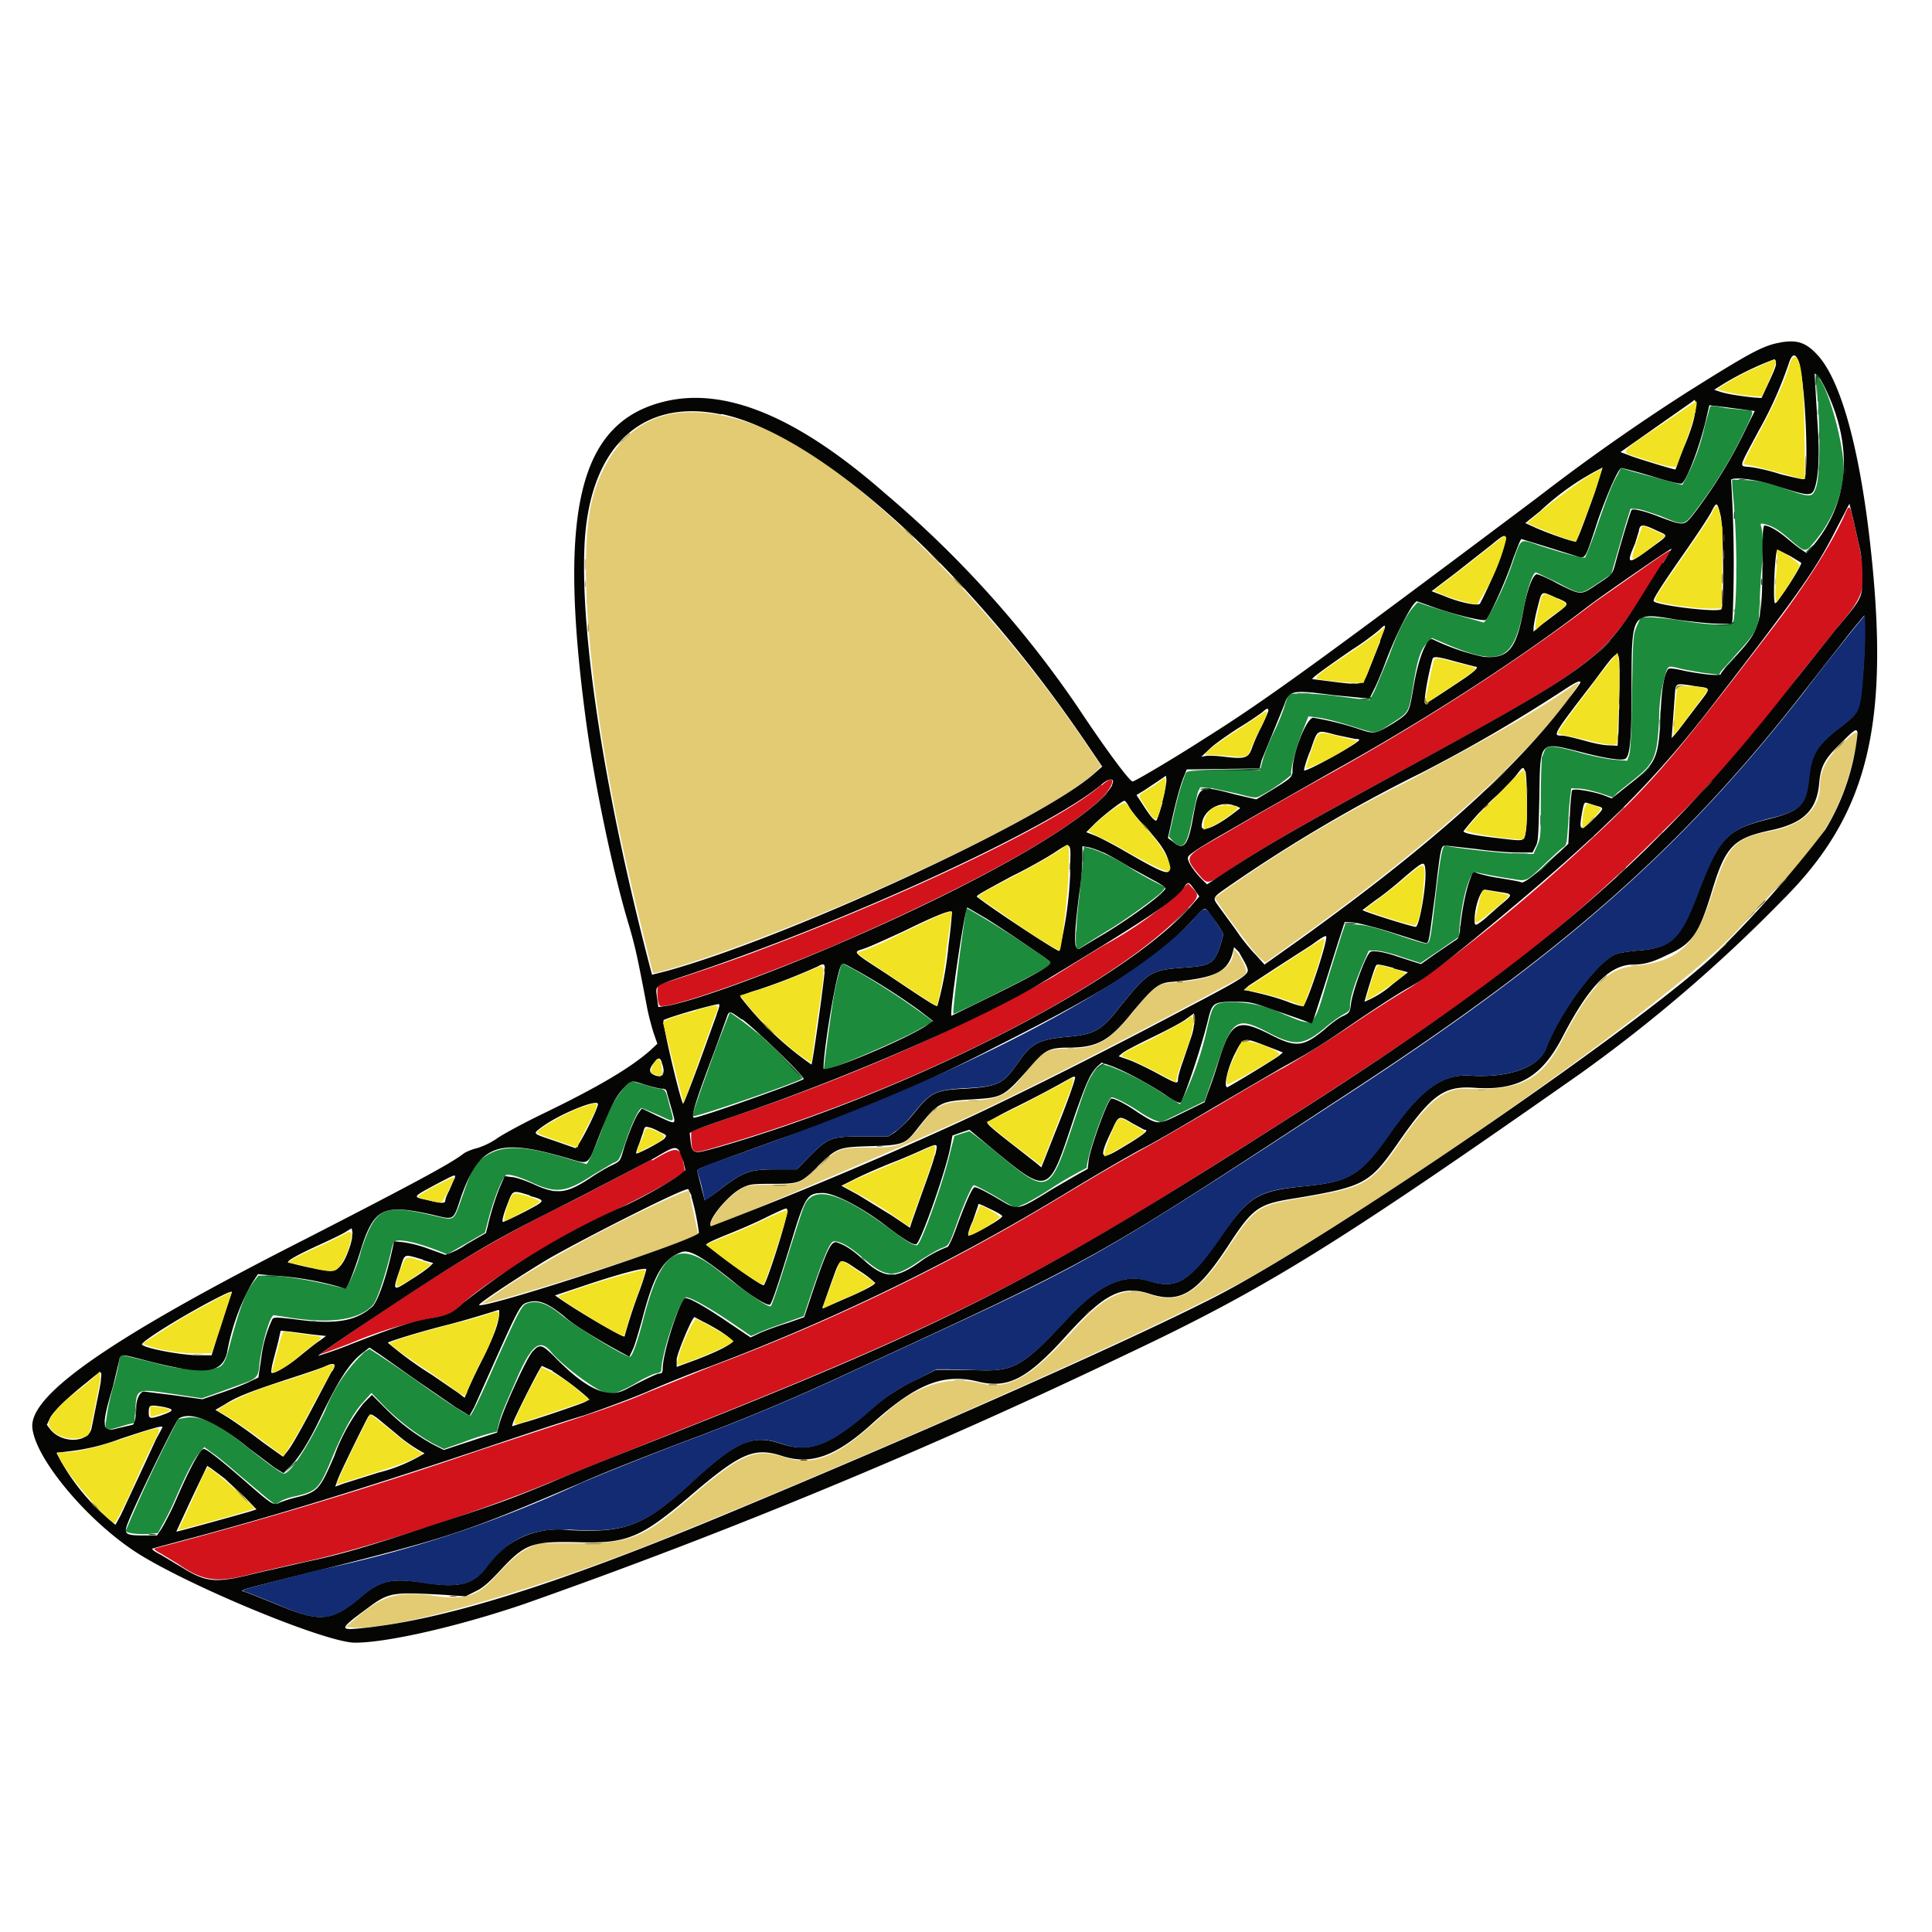 <svg xmlns="http://www.w3.org/2000/svg" width="400" height="400"><g fill-rule="evenodd"><path fill="#1c8b3b" d="M376.4 83.1c.5 8.8.3 15.8-.4 17.8-.8 2.2-1 2.2-7 .1a22.2 22.2 0 0 0-7.4-1.6l-3-.1.1 2.1c1 9.3 1 21.7.3 26.5l-.2 1.4h-3.2c-1.8 0-5-.4-7.4-.8a60 60 0 0 0-6.3-.7h-2.2l-.8 1.8c-.8 1.9-.8 2-1 13.7-.1 8-.3 12.1-.6 13l-.4 1.2-2.5-.2c-1.4-.1-4.4-.7-6.7-1.3-6-1.7-7.4-1.8-7.9-.6l-.6 1.5c0 .3-.2 4.2-.2 8.6 0 7.7 0 8-.8 9.7l-.7 1.6h-2.1c-3.2 0-14.2-1.2-16-1.7-.7-.2-1 1-2 9-1.3 11.3-1.3 11.2-2.3 11.2-.5 0-3.4-.9-6.5-2-4.6-1.5-6.1-1.8-7.9-1.9h-2.2l-.7 2-2.6 8.3c-3.4 11.5-2.7 11-9.4 8.3a24 24 0 0 0-10.1-2.5c-4.5 0-4.5 0-5.8 5.5a64 64 0 0 1-5.6 15.6l-3.4-2.1a55 55 0 0 0-11-5.7l-1.7-.5-1 .9c-1.5 1.5-2 2.4-4.5 10-5.6 16.7-5.3 16.6-17.1 6.8a98 98 0 0 0-4.9-3.8l-1.6.5-1.5.5-.9 3.5c-1.4 6-5.7 18-6.7 19-.4.5-2.4-.7-6.1-3.5-10-7.4-15.6-8.9-17.4-4.5-.4.8-1.6 4.7-2.9 8.7-1.9 6.2-3.7 11.7-4 12-.2.5-4.1-2-10.8-7.3-8.4-6.6-11.8-4.5-15.6 10-1.2 4.7-2.3 7.8-2.8 7.8-1.1 0-10.8-6-14-8.5-3.1-2.6-5.2-3.3-7.4-2.5-1 .4-1.8 2-6.3 12-3.5 8-5.1 11.2-5.4 11.2-.5 0-5.6-3.3-11.7-7.7a299 299 0 0 0-8-5.4l-1.1-.7-1 .6a33.3 33.3 0 0 0-8.2 12.2c-3.5 7.3-7.2 13-8.5 13-.5 0-3.4-2.1-7-5-6.6-5.3-9.8-7-13.2-6.6l-1.7.3A318 318 0 0 0 26 317c.5.5 2.8.7 4.7.6l2-.2 1.1-2c.6-1 1.8-3.4 2.6-5.3 2-4.6 3.7-8 4.9-9.3l1-1.2 1.6 1.2c1 .6 3.6 2.8 5.8 4.7l5.7 4.8 1.6 1.2 1-.6c.5-.4 2-.9 3.1-1.1 4.7-1.1 5-1.5 8-8.8 2.3-5.4 4.2-8.6 6-10.6l1.8-2 2.8 2.9c3 3 7 6 10.2 7.7l2 1 4-1.4c2-.8 4.6-1.6 5.4-1.8l1.6-.4.4-1.7c.4-1.7.9-2.9 4.1-10.2 2.8-6.2 4.5-7.3 6.7-4.6s8.9 7.7 11.1 8.4c1.6.5 3 0 6.4-1.9a23 23 0 0 1 4-2c.7-.1 1.3-.4 1.3-.5 0-3.8 4-15.3 5.2-15.3.9 0 4.7 2.1 9 5l4.4 3 1-.4c.5-.3 3-1.3 5.4-2.1l4.5-1.6 1.8-5.4c2.7-7.8 3.7-10.1 4.5-10.1 1.3 0 3.3 1.1 5.9 3.4 4.8 4.2 6.5 4.3 11.7.7 1.8-1.2 3.9-2.4 4.7-2.7 1.6-.6 1.4-.4 3.8-7 1.2-3.1 2.5-6 2.8-6 .4 0 3.6 1.7 6 3.2l2.6 1.5 2.3-1a68 68 0 0 0 5.5-3.3 77.2 77.2 0 0 1 7-4c0-2.5 4.3-14.6 5.2-14.6.6 0 3.4 1.4 5.6 2.9a20 20 0 0 0 3.2 1.8l1.4.5 4.5-2.2 4.5-2.2 2-5.8c3.8-11.6 4.4-12 11.8-8.1 5 2.5 6.7 2.3 11-1.2a28 28 0 0 1 3.8-2.8c1.4-.7 1.5-1 1.5-1.8 0-1.7.9-4.4 2.4-8.1l1.5-3.4h1.4c.7 0 3.1.5 5.3 1.3l4 1.3 4-2.7 3.9-2.7.2-2.3c.6-6.2 2.2-11.5 3.4-11.1.8.2 4.2.9 7.7 1.4 2.8.5 2.8.5 6.8-3.4 1.6-1.5 3.2-3 3.6-3.2.7-.5.7-.8 1-5.3.1-2.7.4-5.3.5-5.9l.1-1 2 .1c1.1.1 3 .6 4.3 1l2.3.8 1-1 3-2.4c4.7-3.7 5.2-4.8 5.6-13a34 34 0 0 1 1-8c.8-3 .7-2.9 2.9-2.4 1 .3 3.4.7 5.2 1l3.3.4.4-.7 3.3-3.7c3.8-4.1 4.6-5.5 4.6-8.5l.4-7.8c.5-4.9.5-8.4 0-10.1-.2-.5 0-.6.7-.4 1.6.4 2.8 1 5.4 3.3 3.2 2.7 3 2.7 5.2.1 3.6-4.4 5.8-10 5.8-15 0-5.4-3.5-17.7-5.4-18.8-.2-.2-.2 1 0 4.9M354 84.4l-1 3.6a43.1 43.1 0 0 1-4.7 12.4 739.3 739.3 0 0 0-10-2.7l-2.7-.8-.7 1.4c-1 1.7-1.7 3.3-4.3 10.8a76.7 76.7 0 0 1-2.4 6.3c-.3.3-5-1-9.6-2.5-4-1.4-3.6-1.6-5.4 3.5a62.3 62.3 0 0 1-5.4 11.8l-.6.7-4.5-1.3-6.9-2.1-2.3-.8-.9 1c-1.5 1.8-3 4.6-5 10.1l-3 7.2-1 1.9-2.3-.2-5.4-.7a55 55 0 0 0-6.1-.4h-3l-.7 2.1c-.3 1.2-1.4 4-2.4 6s-2 4.7-2.3 5.8l-.5 2h-7.6c-7 0-7.6.1-7.8.6-.9 2.2-1.6 4.6-2.5 8.6l-1 4.5.8.9c2.1 2.2 3 1 4.1-5.1l1.1-5 .5-1 2 .1 5.6 1.2c3.1.8 3.8 1 4.6.6a35 35 0 0 0 6.7-4.5c-.4-.4.6-4.5 2-8.3l1.5-3.8 1.4.2c2 .2 4.6.9 8.7 2.2 4.1 1.3 3.7 1.3 7.7-1.3 3-2 3-1.8 4-8.2.8-4.8 1.5-6.9 2.8-8.1l1-1 4 1.7c10.4 4.2 12.9 2.8 15-8 .7-4 1.9-7.3 2.5-7.3l4.2 2c5.4 2.8 4.8 2.7 8.4.4l3-2 1-3.5 2-6.9 1-3.2 1.5.1c.8.1 2.8.8 4.6 1.4 5.3 2.2 4.8 2.3 8.2-2.2a93.5 93.5 0 0 0 9.2-15.2c2.2-4.6 2.2-4.4.3-4.5l-4-.4c-3-.6-3.3-.6-3.4-.1m-129.8 94l-.8 7.8a75 75 0 0 0-.6 7.6v3l2-1.3a326 326 0 0 1 5.3-3.3c3.7-2.3 9.3-6.4 10.5-7.6l.7-.9-2-1c-1-.5-3.4-1.8-5.3-3a35 35 0 0 0-8-4l-1.6-.4-.2 3.1M200 188.8c-.6 2.9-2.9 20.9-2.6 21.1.2.2 18.6-9 19.6-9.8.5-.4.7-.7.7-.8a192.6 192.6 0 0 0-17.4-11.2c-.1 0-.3.3-.3.7M174 200.4a55 55 0 0 0-1.7 8c-.7 4.6-1.8 13-1.7 13.1.4.4 14.1-5.4 19-8l3.6-2-.8-.6a150 150 0 0 0-15.6-10.2l-2.5-1.3-.3 1M148.6 216c-3.5 9.6-5.4 15-5.2 15.1.3.4 22-7.1 22.7-7.8a69 69 0 0 0-15-13.7l-2.5 6.4m-19.3 9.1a24 24 0 0 0-4.6 8.5c-1.5 4.2-3 7.4-3.3 7.4l-3.8-1.1c-9.8-3-14.3-3-18.2.3-1.3 1-1.8 2.1-3.6 7.3-2 5.6-1.5 5.2-6 4.2-10.5-2.5-12-1.8-15 7.1a32 32 0 0 1-3 7.7c-.2.3-1.2.1-3.2-.4-4.2-1-9.4-1.9-12.5-2h-2.6l-1 1.3c-1.6 2.1-2.8 5.3-4.5 11.5-1.8 6.8-1.5 6.5-7.2 6.5-3.6 0-4.5-.1-9.1-1.3-7.7-1.9-7-1.8-7-.6 0 .5-.5 3-1.2 5.4-1.2 4-2 9.2-1.4 9.2l1.7-.4 2.7-.8 1.3-.3.2-2.5c.3-4.7.1-4.6 7.8-3.5l6 .9 2.9-1 5.2-1.9c3.2-1.1 3.6-1.5 3.8-4 .5-4.4 2.2-10.3 3-10.3l2 .3c9.4 1.6 15.5.8 18.5-2.4.8-.9 2.3-5.2 3.7-10.8.2-1.2.6-2.2.7-2.3.7-.7 4.4 0 9 1.8l2 .8 4-2.3 3.8-2.2 1-3.8c1.3-4.5 2.9-8.2 3.6-8.2 1 0 3 .6 5.7 1.9 4.6 2 6.6 1.7 12-1.8l4.2-2.5c1.3-.5 1.3-.6 2.6-4.3 1.2-3.7 2.8-7.1 3.4-7.1l3.3 1.4c3.7 1.7 3.5 1.9 2.4-2-.8-3.2-.8-3.2-2-3.4-.5 0-2.1-.5-3.5-.9l-2.5-.7-1.3 1.3"/><path fill="#d2131b" d="M381.5 107.5c-2.7 5.7-7.7 13.6-14 21.9-20.9 27.3-25 32.2-36.6 43a358.2 358.2 0 0 1-38.5 31.8 294 294 0 0 0-13.1 8.4c-5.3 3.5-11.4 7.3-13.6 8.5-2.3 1.2-8.3 4.7-13.3 7.7l-12.9 7.5c-8.3 4.6-10.4 5.8-20.7 12a430.4 430.4 0 0 1-71.2 34.5l-13.6 5.5c-2.8 1.3-8.4 3.3-12.6 4.7l-21.9 7.2A936 936 0 0 1 32 320.6c-.3 0 .2.5 1.4 1.1l3.3 2c5.5 3.8 8.2 4.1 16.1 2l8.2-1.9c13-2.6 36.6-10.2 53.2-17l24.8-10c53.6-21.3 73.7-31.2 109.9-54 54-33.9 71.9-47.2 96-71.3a250.5 250.5 0 0 0 27.3-31.3l8.4-10.5c6-7.1 6.2-8.6 3.7-19.4-1.5-6.6-1.2-6.3-2.8-2.8m-42.5 11l-9 6.3c-15.7 12-35 24.4-53.6 34.8a1100.9 1100.9 0 0 0-24.2 13.8c-6.7 3.8-7 4-4.4 7.2 2.2 2.6 2 2.6 6 0 7-4.8 17-10.5 38.4-22.1 37.4-20.4 39.6-22 48.9-36.9l4.1-6.5c1.3-1.8 1.2-1.8-6.2 3.4m-111 44c-8.3 7.5-40.5 23-73.3 35.2-6.9 2.5-17.4 6-18.2 6-.6 0-.5 3.9.1 4.5 1 1 19-5.2 36-12.4 27.7-12 49-23.7 55.9-31 2.6-2.9 2.3-4.7-.4-2.2m15.6 22.5a76.7 76.7 0 0 1-15.3 10.7 876 876 0 0 0-10.5 6.5 397 397 0 0 1-66.5 29l-8.3 2.9v1.5c.3 3.5-.2 3.4 7.9 1 37.4-11.2 77.2-31.2 93-46.7 4.4-4.3 4.4-4.5 3-6l-1-1.1-2.3 2.2M135 240l-16 8.4a283.5 283.5 0 0 0-34 19.3c-6 3.8-18.8 12.6-18.7 12.7 0 0 3-1 6.5-2.4A85.6 85.6 0 0 1 89 273c3.9-.7 4.6-1 7-3.3 4.9-4.5 18.8-13 31.7-19.3 4.7-2.3 9.8-5 11.3-6l2.8-1.8-.2-1.3c-.7-4-1.3-4.2-6.6-1"/><path fill="#e3cb73" d="M138.6 85.8c-7.4 1.5-13 7.4-15.7 16.6-3.6 12-1 41.7 6.7 76 1.6 7.1 5.5 23 5.6 23 .2.3 5.5-1.3 11.2-3.2 30.7-10.5 73.6-31 80.8-38.8l.8-.8-3-4.4c-18.8-28-46.4-55.7-64-64.2-8.2-4-16.4-5.5-22.4-4.2m184.8 57.7c-7 4.7-15 9.2-32.2 18.4a285.2 285.2 0 0 0-37 22l-2.7 2 2.3 3.4c3.7 5 5.6 7.6 7 9l1.2 1 6.7-4.8c27.6-19.7 49-39 57.5-51.9 1.2-1.8 1-1.7-2.8.9m58.2 10.2c-3.4 3.2-4.8 5.9-4.8 9 0 4.7-3.7 8.2-10.3 9.4-7.4 1.4-8.8 3-12 12.9-3.4 10.8-7 14.1-16.2 15-5.5.5-9 4.2-14.7 15-4.4 8.7-8.8 10.9-20.2 10.4-4.3-.1-7.7 2.6-13.2 10.6-6.4 9.3-7.3 9.8-21.1 12.1-8.8 1.5-9.3 1.9-15 10.5-6.1 9.3-10 11.5-16 9.4-5.3-1.8-9.4.1-16.4 8-8.4 9.3-13 11.8-18.6 10.4-6.4-1.6-12.6.2-18.5 5.1l-5.7 4.9c-6.6 5.6-11 7-16.5 5.3-6.2-2-9-.7-20 8.8-9.6 8.2-12 9-23.3 9h-7.7l-2 1c-2 1-3.4 2.2-7.2 6.3-3.4 3.7-6.2 4.5-12.3 3.6-7.7-1.1-11.2 0-17.3 5.6l-1 .8.8.1c7.5 1.2 38-7.4 64.8-18.2 47.6-19.2 108-46.2 123.3-55.2 35.2-20.6 87-57.7 99.3-71l8.7-9.4a49.5 49.5 0 0 0 15.2-26c1.7-6.3 1.4-6.7-2-3.4M255.4 197c0 3.1-3.7 5.5-9.4 6.1l-4.6.5c-1.7.2-3.2 1.5-6.4 5.4-5.3 6.6-7.7 8-13.5 8.1-4.9 0-5.6.5-9.4 5.2-3.5 4.5-5.1 5.3-11.2 5.6-6 .3-7 .8-10.5 5.4-2.9 3.8-4.1 4.3-10.3 4.3-6.3 0-6.7.2-10.3 3.6-4.2 4-4.2 4-10 4.1-5.5 0-5.7.1-8.4 2.4-2.7 2.2-5.2 6.2-4 6.2.8 0 38-15.9 50.5-21.5 11-4.9 37.6-18.4 55.8-28.3 4.2-2.2 4.5-2.4 4.3-3.2-.4-1.9-2.6-5.1-2.6-4M137 248.8c-10 4.7-18.1 9-25.5 13.4a154 154 0 0 0-11.7 7.7c.5.5 30-8.6 40.4-12.5l4.4-1.7-.2-.9a294 294 0 0 1-1.7-8.2c-.2-.2-1.8.4-5.7 2.2"/><path fill="#050504" d="M368.7 70.9c-3.6.6-6.2 2-19.4 10.3a429 429 0 0 0-31.1 21.9c-44.8 33.6-56.3 42-69.1 50-6.2 4-14.2 8.7-14.6 8.7-.6 0-5.4-6.4-11.5-15.6a219.6 219.6 0 0 0-39.7-44c-18-15.8-33-22.1-45.6-19.1-17.6 4.2-22.2 22-16.5 65.2 1.7 13.1 5.6 32 9 43.2 1.4 4.8 1.8 6.8 3.7 16.7.3 1.8 1 4.3 1.4 5.6l.8 2.3-1.5 1.4c-4 3.5-10.3 7.3-21.4 12.7-4.6 2.2-9.2 4.7-10.3 5.5-1.3.9-2.8 1.6-4.1 2-1.2.3-2.4.8-2.9 1.2-2.6 2-10 6-32.4 17.5-40 20.3-57.5 32.3-56.8 39.2.6 6.5 11.8 19.8 22.3 26.3 11.4 7 38.6 18.2 44.5 18.2 6.7 0 21.5-3.4 35-8A1244.5 1244.5 0 0 0 233 280.5c29-13.7 43.4-22.6 94.3-58.3a312.5 312.5 0 0 0 41.7-35.8c18.2-18.1 22.6-37.2 17.9-76.4-2.3-18.6-6-31.5-10.6-36.5-2.4-2.6-4.2-3.2-7.7-2.6m4 5c1.3 4.8 1.9 23 .9 23.3-.2.1-2.4-.4-4.8-1-2.4-.8-5.3-1.4-6.3-1.5-2.4-.3-2.6.6 1.6-7.3a81.8 81.8 0 0 0 6.3-14c.8-2.6 1.7-2.4 2.4.6m-5-.6c0 .5-.8 2.3-1.6 4l-1.4 3-1.6-.1c-3.6-.4-5.8-.8-7-1.2l-1.2-.4 1.9-1.2a63 63 0 0 1 10.5-5.1c.3 0 .4.4.4 1m10.2 5c6 12.3 4.9 24-2.8 32.9l-1.1 1.2-1-.7c-.7-.4-2-1.5-3.1-2.4-1.9-1.6-3.7-2.6-4.6-2.6-.2 0-.4 1.4-.4 4.6 0 15.5-.2 16.6-5.2 22.1-1.9 2-3.4 3.8-3.4 4 0 .5-3.3.2-7.5-.6-2.6-.6-3.3-.6-3.5-.3-.8 1.3-1.3 4-1.5 9.5-.4 9-.9 10-6.6 14.4l-3.5 2.8-1.8-.7c-2.4-.8-6-1.4-6.4-1-.1.1-.4 2.7-.5 5.7l-.3 5.4-3.2 3c-3.7 3.5-5.9 5.1-6.5 5-.2-.2-2.2-.5-4.5-.9a32 32 0 0 1-4.6-1c-.9-.4-.9-.4-1.6 1.4-.8 2.2-1.5 5.7-1.9 9.2-.2 2-.4 2.9-.8 3.1l-4 2.7-3.4 2.4-1.3-.4-3.7-1.2c-2.6-.9-5-1.3-5.5-.9-.9.6-3.7 8.2-4 10.8-.2 1.6-.3 1.8-1.5 2.4-.8.3-2.5 1.5-3.8 2.7-4.6 3.8-6 4-11.6 1.1-6.8-3.4-8-2.7-10.9 6.9a89 89 0 0 1-1.8 5.2l-.7 2-4.5 2.2c-5.3 2.6-5 2.6-9.2 0-2.8-2-5.4-3.2-5.7-2.9-1 1-4.3 10.4-4.6 12.7l-.2 1.8-1.8 1-5.7 3.3c-6.9 4.3-7 4.3-10.4 2.3-3-1.8-5-2.8-5.5-2.8s-2 3.5-3.8 8.4c-.8 2.2-1.6 4-1.9 4-1.4.5-3.8 1.7-5.4 2.9-5.3 3.8-7.4 3.8-12.1-.4-2.4-2.2-3.9-3-5.4-3.5-1.1-.2-1.9 1.3-4.8 9.8l-1.9 5.7-3.4 1.2c-2 .6-4.4 1.5-5.6 2l-2.1 1-4.6-3.1c-5-3.4-8.4-5.3-9-5-1.2.8-4.6 11.3-4.6 14.6 0 .7-.1 1-.9 1-.9.3-3.2 1.4-6.6 3.2-3.8 2.1-8.3.1-15-6.8-2.5-2.5-3-2.6-4.5-.9-1.2 1.4-5.6 11-6.7 14.5l-.6 2.2-2.5.8-5.5 1.8-3 1-2-1a42 42 0 0 1-9.9-7.4l-3-3-1.7 1.7a38.4 38.4 0 0 0-6.1 11c-3 6.9-3.4 7.4-7.8 8.5-1.4.3-3 .9-3.5 1.1-1.3.7-1.5.5-7.7-4.9-4.5-3.9-7.4-6.2-8-6.2-.7 0-2.6 3.3-5.6 10.2a56.6 56.6 0 0 1-3.1 6.2l-1 1.5h-2.8c-3.7 0-4.1-.3-3.3-2.4 1.5-4 10-21.4 10.6-21.8 2.5-1.6 7.6.5 14.6 6.2l5.3 4 1.8 1.1 1.2-1.2c1.8-1.7 4-5.1 6.6-10.6 3.7-7.7 6-11.2 8.7-13.2l1.3-1 2.4 1.6 7.5 5.3 8 5.5 2.8 1.7 1-1.8 4.2-9.4c5.2-11.6 5.4-11.9 7-12.3 2.2-.6 4.1.2 7.6 3.1 1.8 1.6 6.2 4.3 10.9 6.9l2.4 1.3.8-1.7c.4-.9 1.2-3.7 1.9-6.2 2.4-9.2 4.3-12.4 8.2-13.8 1.6-.5 4.3 1 11.2 6.6 3.2 2.6 6.5 4.6 7 4.3.4-.2 1.7-4.2 4.3-12.6 3-9.9 3.4-10.5 6.7-10.5 2.3 0 8.2 3 13.3 7 3.4 2.6 5.4 3.8 6 3.6.9-.4 5.9-14.5 7-19.8l.5-2.7 1.7-.6 1.8-.6 2.9 2.4c14 11.6 13.2 11.8 19-5.6 2.4-6.8 3.2-8.6 4.7-10l.8-.7 2 .7c2.7 1 7.8 3.7 11.2 6 2.2 1.5 3 1.8 3.2 1.5 1-1.8 4.2-11.3 5.6-17 .9-3.7 1.1-3.8 6-3.8 2.5 0 3.3.2 6.2 1.2l6.3 2.2 3 1.1.5-1.3 2.1-6.5 2.9-9.2 1.3-4 2 .1c1.2.2 4.4 1 7.6 2l6.6 2.1c1.4.2 1 1.3 2.5-9.7 1.3-11 1.2-10.3 2.5-10.3l6.2.7c2.8.4 6.6.7 8.3.7h3.2l.6-1.2c.6-1 .6-2.2.8-9.8.2-12.5-.2-12 9-9.7 5 1.3 8.2 1.7 8.8 1.3 1-.6 1.3-4.4 1.3-14.5 0-16.1-.1-15.9 9.4-14.3 2.2.3 5.6.7 7.6.8l3.7.1.2-.9a270.1 270.1 0 0 0-.3-29c.7-.6 5.8 0 10 1.5 6 1.9 6.7 2 7.3.3.8-2.3 1-6.7.7-11.8l-.5-8.4-.2-3.6.7.6c.3.3 1 1.4 1.5 2.5m-27 5.1c0 1-.9 3.8-1.8 6a83.7 83.7 0 0 0-2.2 5.7c-.5 0-7-2-9-2.7l-2.4-.9 1-.7 7.4-5.2 6.7-4.7c.4-.7.6.6.4 2.5m9.3-.8l3 .4-1.5 3a99.4 99.4 0 0 1-11.2 18.4c-1.9 2.4-2 2.4-6.8.6-3-1.2-5.7-1.9-6-1.5-.2.2-1.9 5.7-3.5 11.6-.5 1.7-.6 1.8-3.5 3.7-3.6 2.4-3.3 2.4-8.2 0-2.1-1.2-4.1-2-4.4-2-.8 0-2 3-2.8 7.5-1.5 8-3.1 10-8.2 9.6a46 46 0 0 1-10.5-3.6c-1.2-.7-3 3.7-4 9.6-1 5.8-.8 5.5-4.3 7.8-3.5 2.1-3.9 2.2-6.6 1.3a63 63 0 0 0-9.9-2.5c-1.4 0-4.3 7.4-4.3 10.9 0 1.4-.2 1.6-5 4.5l-2.5 1.5-4.3-1c-7.7-2-7.5-2.1-8.8 4.8-1 5.8-2 6.9-4.1 5l-1.1-.8.6-2.7c.9-4.3 2-8.4 2.7-10l.6-1.5 7.6-.1 7.5-.1.4-1.7 2.3-5.6 2.4-5.9c1-3 1.6-3.1 10-2l6.2.6h1.5l1-2c.5-1 1.6-3.6 2.4-5.8 2.3-6 5.6-12.3 6.4-12.2l1.7.6c5 1.9 12.1 3.7 12.6 3.2 1-1.3 4.2-8.4 5.5-12.4.9-2.4 1.6-4.3 1.8-4.3l5.5 1.7 6.4 2c1.4.2 1.3.5 4-7.8 2-5.6 4.2-10.6 4.8-10.6.2 0 3 .7 6.3 1.7 3.2 1 6 1.7 6.2 1.5 1-.6 3.6-7.3 5-13.2l.7-3 1.8.2 4.6.6m-211 1c20.2 4.2 51 31.9 75.5 68l3.4 5-1.7 1.5c-10.9 9.7-63.5 34-88.7 40.9l-2.8.7-.3-1.1c-9.3-35.4-14.5-68.3-13.7-87.4.8-20.4 11.6-31 28.3-27.5m180.9 16.1c-2.3 6.4-3.6 10-4 10.2-.3.2-5.2-1.5-8.2-2.8l-2.2-1 3.1-2.5a54 54 0 0 1 12.9-9l-1.6 5.1m26 4.7c.6 2 .8 18.7.2 19.5-.4.8-13-.7-14-1.6-.3-.3 1.2-2.7 7-11 2-2.9 4.2-6.2 4.8-7.3 1.2-2.4 1.3-2.4 2 .4m27.4.5l1.3 5.8c.5 2 .7 4 .7 6.4 0 4.4 0 4.5-5.5 11l-8.6 10.8c-27.8 35.8-52.6 57.2-104.4 90.2-53.8 34.4-70.3 42.8-133.7 67.8-6.6 2.6-15.4 6.1-19.5 7.9-9 3.7-11 4.4-25.1 9-12.3 4.1-18 5.8-25.6 7.4l-10.1 2.3c-8.3 2.1-10.3 2-15.3-1.1l-4.5-2.7c-1.4-.7-2-1.2-1.7-1.3l4.8-1.3c17.5-4.6 36.1-10.2 62.7-19.1 8-2.7 17.8-6 22-7.2 4-1.4 10-3.6 13.2-5 3.2-1.4 8.4-3.5 11.4-4.6a441 441 0 0 0 74.7-36.2c6.4-3.9 13.8-8.2 16.5-9.6 2.7-1.4 9-5.1 14.2-8.2l14.2-8.3c6-3.3 8-4.5 16.3-10.2 3.6-2.4 8.3-5.5 10.4-6.6 3.1-1.8 5.6-3.7 13-9.7 25.8-21.2 36.5-31.7 49.5-48.5 19-24.6 21.6-28.5 25.9-37l2.5-4.8.7 2.8m-40.7 2.7c2.6 1.2 2.8.8-1.3 3.8-4.6 3.4-5 3.3-3.1-1l.8-2.6c.2-1.5.7-1.6 3.6-.2m-31.7 3.9a76.5 76.5 0 0 1-4.8 11.3c-.6.5-4.3-.3-7.4-1.6l-2.6-1 5-3.8 7.5-5.9c3-2.5 3.3-2.4 2.3 1m33 2.8a683 683 0 0 0-4.4 7c-8.1 13-10.6 14.8-49.1 35.8-20.9 11.4-29 16-37 21.3l-3.8 2.5-.7-.7c-1.9-1.8-3.6-4.3-3.2-5 .3-.6 2.5-2 6.3-4.2l7.8-4.5 15.8-9c18.6-10.3 38.4-23 52.8-34.1 2.3-1.8 17-12 17.4-12l-1.8 3m26.3-1.5l2.3 1.4c.4.3-5 8.6-5.4 8.4-.5-.3 0-11.1.5-11.1l2.6 1.3m-48 8.8c2.4 1.1 2.5 1-1 3.6l-3.3 2.5-.8.8v-.7c0-.4.3-2.3.8-4.2 1-3.8.6-3.6 4.2-2m63.3 14.3c-.6 8.7-.8 9.3-4.7 12.3-4.9 3.7-6.1 5.7-6.6 10.6-.6 5.7-1.7 6.8-8.4 8.5-8.7 2.2-10.2 3.8-14.8 15.9-3.5 9-5.3 10.8-12.3 11.3-2 .2-4 .5-4.6.8-3.8 1.6-11.5 12-14.3 19.4-1.5 4-7.7 6.2-15.7 5.7-5.9-.4-10.3 2.9-16.8 12.2-5.9 8.4-8.2 9.8-17.6 10.7-9.7 1-11.3 2-17.4 10.6-6.3 9.2-9 10.8-14.7 9-5.3-1.6-10.4.7-17.2 8.1-8.8 9.5-10.8 10.6-17.8 10.4l-6.6-.1h-2.5l-4.2 2.1a39.2 39.2 0 0 0-10.3 7c-7.8 6.7-12 8.1-17.6 6.2-6-2-9.3-.5-18.5 8-9.8 9-13.6 10.5-25.3 9.9a18.1 18.1 0 0 0-17.4 7.9c-2.6 3.4-5.8 4.1-12.5 3-7.1-1-9.2-.6-13.6 3.2-6 4.9-8.2 5-17.3 1.2l-6-2.4c-1.8-.5-3-.1 15-4.6 27.8-7 30.5-8 54.2-18.1 4.4-2 13.7-5.6 20.7-8.3a433 433 0 0 0 33.7-14c54-25 50-22.7 105.4-59 43.6-28.5 68.2-50.2 93.3-82.4l9.7-12.4 2.9-3.5v3c.1 1.6 0 5.2-.2 7.8m-100-5.5l-2.3 5.8c-1.3 3.4-1.3 3.4-7.1 2.7l-4.7-.6c-.2-.2 3.3-2.7 8.1-6a58 58 0 0 0 5.8-4.2c1.5-1.5 1.5-1.2.1 2.3m49.6 9.5l-.2 9.2-.2 3-2-.1c-1 0-3.3-.5-5-1-1.9-.5-3.9-1-4.5-1-2 0-2 0 6.6-11.2 5.7-7.6 5.3-7.6 5.3 1m-33.8-5.1l3.8 1c1 0 .4.7-1.9 2.3-2.2 1.5-7.8 5.2-8.3 5.4-.5.2.5-5.8 1.5-9.3.2-.6 1.3-.4 4.9.6m25.7 4.3c0 .1-1 1.6-2.3 3.2-10.8 14.5-28.4 30.3-55.5 49.8l-7.6 5.4-1.8-2c-1-1-2.9-3.3-4-5l-3.5-4.8c-1.5-2.1-1.7-1.9 1.9-4.4a317 317 0 0 1 39.9-23.5 327.2 327.2 0 0 0 30-17.5c2-1.3 2.9-1.7 2.9-1.2m24 .8c3.1.4 3.1.2.4 3.7l-3.8 5a21 21 0 0 1-1.7 2l.7-9.5c.2-1.9.1-1.9 4.4-1.2m-88.6 5c0 .3-.7 1.8-1.4 3.3a37 37 0 0 0-2 4.5c-.7 2-1.4 2.3-5.5 1.8-1.6-.2-3.3-.3-4-.2l-1 .2 1.7-1.6c1-1 3.6-2.8 5.9-4.3a70 70 0 0 0 5-3.3c1-.9 1.3-1 1.3-.3m122 4.6a48 48 0 0 1-6.7 20 243 243 0 0 1-22 25c-14.2 14-80.8 59.8-104.9 72-18.7 9.5-60.5 28-101.4 45-35.4 14.7-58.7 21.9-75.8 23.4-3.5.3-3.2-.2 2.1-4.1 4.7-3.5 5.2-3.5 16.2-2.9l4.3.3 2-1c1.5-.7 2.7-1.7 5.2-4.4 5.2-5.6 6.6-6 16.2-5.8 10 .3 12.9-.9 23-9.5 10.5-9 13.3-10.2 19-8.4 6 2 11.2.2 18.7-6.6 9.1-8.2 14.7-10.5 21.8-8.8 6.4 1.6 10.3-.4 18.6-9.6 7.9-8.7 11.4-10.4 17.2-8.5 6.2 2 9.6-.1 15.8-9.4 5.6-8.6 6.4-9.2 14.8-10.5 13.6-2.3 14.9-3 20.5-11 7.1-10.3 9.7-12.2 15.9-11.8 9.2.7 14.1-2.2 18.4-10.5 5.5-10.6 9.8-15 14.7-15 2.2 0 4-.5 7-2 5-2.2 6.5-4.3 9-12.4 3-10.1 4.5-11.7 12.4-13.4 6.6-1.4 9.4-4 10-9.3.3-3.8 1-5.3 4.4-8.6 3.1-3.1 3.4-3.3 3.6-2.2m-107.8.4l3.8.8c.5 0 .8 0 .8.2 0 .6-11 6.7-11.4 6.3-.1 0 .4-2 1.3-4.1 1.6-4.6 1.2-4.3 5.5-3.2m39 7.4c.4 1.4.5 10.7.1 12.6-.4 2.1-.1 2-6 1.3-4.4-.5-6.9-1-6.9-1.4a57 57 0 0 1 7-7.5c1.6-1.5 3.4-3.4 4-4.2 1.3-1.7 1.4-1.7 1.7-.8m-75 6.5c-.6 2.1-1.2 3.8-1.3 3.8-.5 0-1.3-1-2.6-3l-1.5-2.3 1.5-.9 3-2 1.6-1.1.1.9c0 .4-.3 2.6-.9 4.6m-10.3-3.6c-3.5 6.6-27 20.2-57.6 33.3-14.7 6.3-30 11.8-35 12.5l-1.4.2-.2-1.5c-.4-3.2-1-2.7 6.1-5.1 33-11 75.4-30.5 86-39.6 1.5-1.3 2.8-1.2 2 .2m3.7 4.8c.5.8 2.1 2.8 3.6 4.3 3 3.3 4.4 5.4 4.6 7.7.3 2.2-.8 1.8-9.8-3.4-2.1-1.2-4.6-2.5-5.6-2.9l-1.8-.7 1.7-1.7c1.6-1.6 5.7-4.8 6.2-4.8.2 0 .7.7 1.1 1.5m96.5-.5c1.8.5 1.9.4-.7 3-2.5 2.4-2.8 2.2-2.2-1.3.4-2.2.5-2.4 1-2.3l1.9.6m-74.6 0l1 .5-1.7 1.3c-3.6 2.7-6.3 3.7-6.3 2.5 0-3.3 3.9-5.6 7-4.2M221.6 180a80.7 80.7 0 0 1-2.3 16.9c-.6 0-13.4-8.4-17-11.2-.4-.2 1.1-1 7.2-4.3 3.5-1.7 7.5-4 9-5 3.3-2.2 3.3-2.2 3 3.6m7-3.5c1 .5 3.4 1.8 5.3 3l5.5 3c1.1.6 2 1.2 2 1.4 0 .8-6.5 5.7-12.6 9.4a284 284 0 0 0-5 3c-1.4 1-1.5-1.7-.2-11.7.4-2.5.6-5.6.6-7v-2.4l1.2.2c.6.1 2 .6 3.1 1.1m66.7 3.5c.3 3-1.2 11.8-2 11.9-.7 0-11-3.2-11-3.5l2.8-2.1c1.5-1 4.2-3.2 6-4.8 3.8-3.2 4-3.3 4.2-1.5m-47.8 4.2l1 1.4-2 2.3c-14.2 15.8-58.7 38.4-97.5 49.6-5.8 1.6-5.5 1.7-6-2.8 0-.4 1.6-1 9.2-3.6 22-7.4 51.2-20 64.1-27.9 22-13.3 27.4-16.9 29.2-19.7.7-1 .8-1 2 .7m63.3.5c2.7.4 2.7.5 0 2.7l-3.4 3c-1.8 1.4-1.9 1.4-1.9 0 0-2.6 1.3-6.4 2.2-6.2l3.1.5M203.9 190c2.7 1.6 12.9 8.5 13.5 9.1.6.6-1.6 1.9-10.6 6.4l-9.8 4.8c-.5-.5 2.8-22.6 3.3-22.4l3.6 2.1m46.3-1.2l1.9 2.6 1.2 2-.4 1.5c-1.4 4.6-2 5-7.3 5.4-7.3.5-7.8.8-13.6 8-4 5.1-5.3 5.9-11.5 6.4-5.6.6-7 1.3-10 5.7-2.8 4-4 4.6-10.8 5-6 .3-6.9.7-10.4 5a23.6 23.6 0 0 1-4 4l-1.4.9h-5.4c-6.4 0-7 .2-11 4.2l-2.5 2.6h-4.4c-5.4 0-6.7.5-11.3 4a31.6 31.6 0 0 1-3.4 2.4l-.7-2.7-.8-3.2c-.2-.4.4-.7 2.8-1.6l14-5.1a324 324 0 0 0 45.2-19.3c23.8-12 33.1-18 40.8-26.4 2.1-2.3 2.2-2.4 3-1.4m-53.8 6.7a72.5 72.5 0 0 1-2.3 12.7c-.2.3-.9-.1-10.6-6.6-7.2-4.7-7-4.4-4.6-5.2 1-.3 4.7-2 8.2-3.6 6.7-3.3 9.8-4.5 10-4 0 .1-.2 3.2-.7 6.7m78.2-1.5c0 1.8-4.1 14-4.8 14.3-.2.1-1.7-.3-3.2-.9-2.4-.9-4.7-1.5-8.3-2.3l-.8-.1 1-.9 5.8-3.8 7.3-4.7c2.6-1.9 3-2 3-1.6m-16.7 5.6c.9 2.4 2.4 1.4-18.5 12.4-16.6 8.7-33.4 17-42.7 21.2a875.7 875.7 0 0 1-49.5 20.7c-1-1 3.5-6.5 6.5-8 1.5-.7 2-.8 5.8-.8 5.9 0 6.2 0 9.8-3.6 4-3.9 4.2-4 11-4.2 6.4-.2 7.1-.4 9.3-3.2 4.7-6 5-6.1 11.9-6.5 6.2-.4 6.3-.4 12.4-7.4 2.5-2.8 3.5-3.3 7.3-3.3 6 0 8.5-1.4 13.3-7.4 4.2-5 5.3-6 8-6.2 9-.8 11.6-2 12.7-6l.3-1.2 1 1 1.4 2.5m-80.4 1.4a131 131 0 0 1 12.7 8.1l3 2.3-.8.5c-3.4 2.7-21.9 10.5-21.9 9.3 0-3.7 2.4-18.3 3.5-21 .4-1 .2-1 3.5.8m-6.8.5c-.4 4-2.5 18.9-2.7 18.9a65.8 65.8 0 0 1-14.7-14c0-.2 1.6-.9 3.7-1.5a128 128 0 0 0 12.3-4.8c1.4-.8 1.6-.6 1.4 1.4m117.8-1l3 .8-3.2 2.5a20.5 20.5 0 0 1-5.8 3.6c0-.1 2-7 2.4-7.5.2-.3.6-.3 3.6.5M148.4 210l-3.8 10.5c-1.8 4.8-3.1 8.2-3.2 8-.7-1.3-4.4-17-4-17.3 1-.6 10-3.2 11.4-3.3.3 0 .1.7-.4 2m5.2 1.1c2.5 1.7 13.1 12 12.8 12.4-.7.6-21.4 8-22.7 8-.7 0 .1-2.9 4.2-13.7l2.4-6.6c.7-2 .5-2 3.3 0m93 3.7l-1.7 5c-.6 1.6-1 3.2-1 3.6 0 1.1-.3 1-4-1-2-1.1-4.7-2.4-6-2.9l-2.3-.8.7-.6c.4-.4 3.3-1.9 6.4-3.4 3.1-1.5 6.3-3.2 7-3.8l1.5-1.1v1.3c.1.8-.1 2.3-.6 3.7m14.1 1.2l3.4 1.3 1.5.6-.7.6c-.8.7-10.6 6.6-10.8 6.6-.8 0 0-3.7 1.4-6.6 1.8-3.6 1.9-3.7 5.2-2.5M137 220c.9 2.3.2 3.4-1.7 2.5-1-.5-1-1.3.4-2.8.6-.8 1-.7 1.3.2m85.6 3.1c0 .7-1.8 5.7-4.2 11.6l-2.8 7.1-.8-.7-4.6-3.6c-4.4-3.4-5.8-4.6-5.8-5 0-.1 2.8-1.7 6.3-3.4a240 240 0 0 0 8.8-4.6c2.5-1.4 3-1.7 3-1.4m-88.9 1.6c1.4.4 2.9.8 3.4.8.7 0 1 .2 1.1.9l1 3.5c.9 3.2 1 3.1-2.9 1.3l-3.3-1.6-.6.8c-.8 1-2.3 4.7-3.2 7.7-.7 2.4-.7 2.4-2.3 3.2-.9.4-3 1.6-4.6 2.7-5 3.3-7 3.5-11.9 1.2-1.6-.7-3.6-1.4-4.4-1.4l-1.4-.2-.8 1.8c-.9 2-2.1 5.8-2.7 8.5l-.4 1.5-4 2.3a17 17 0 0 1-4.4 2.2l-3.6-1.3a26 26 0 0 0-5-1.3l-2-.2-.4 1.8c-1.2 5.6-3.1 11-4.2 11.8-3.4 3-7.7 3.7-16.3 2.5-3.5-.4-4-.4-4.3 0a26 26 0 0 0-2.3 8l-.6 4.1-1.7.8c-.9.5-3.5 1.5-5.8 2.3l-4.1 1.4-5.7-.8-6.4-.8c-.8 0-1.6 1.6-1.6 3.3 0 2-.4 3.6-.8 3.6l-3 .7c-3.4 1-3.5-.3-1-8.7l1.2-5c.3-1.8 0-1.8 6.1-.2 11.7 3 15.2 2.6 16.3-1.7a45.3 45.3 0 0 1 5.1-14.3l1.3-2 3.2.3a63 63 0 0 1 14.9 2.7c.4 0 1.8-3.6 3-7.4 2.8-9.2 4.6-10.2 14.6-8 5.2 1.2 4.6 1.6 6.5-4 3.8-10.4 7.6-11.8 21.6-7.7 5 1.4 4.3 2 7-4.9 2.2-5.7 3.3-7.8 5-9.6 1.6-1.6 1.3-1.6 4.4-.6m-9.8 4c0 1-4.2 9.3-4.7 9.1l-4.3-1.5c-4.7-1.6-4.5-1.4-2.7-2.8 3.8-2.8 11.7-6 11.7-4.8m110.7 4l2.4 1.3c1.2 0 0 1-4.9 3.9-4.3 2.6-4.6 2-1.7-4 1.3-2.9 1.4-2.9 4.2-1.2m-98 1.7c1.7.8 1.6.7 1 1.5-.8.7-5.5 3.2-5.8 3 0-.2.2-1 .6-1.9l.8-2.3c.4-1.4.4-1.4 1.3-1.2.5.1 1.4.5 2.1.9m57 5c-.2 1-1.4 4.4-2.5 7.4l-2.3 6.5-.3 1-3.7-2.5-7-4.3-3.5-1.9 3-1.5c1.6-.8 5-2.3 7.8-3.4 2.6-1 5.7-2.4 6.8-2.9 2.4-1 2.4-1 1.8 1.5m-53-1l.9 2.3.4 1.8-1 .8c-2 1.5-6.3 4-10.8 6.2a153.6 153.6 0 0 0-34 20.3c-2.5 2.3-3.2 2.7-7.3 3.4-3.9.7-7.4 1.9-16.4 5.4a81.5 81.5 0 0 1-6.5 2.3c-.2-.2 17.4-12 26.6-17.8 9.2-5.7 13-7.8 26.8-14.7l16.3-8.5c3.7-2.2 4.2-2.4 5-1.5m-46.6 6l-1 2.3c-.5.9-.8 1.8-.8 2 0 .7-.7.7-3.5 0-3.4-.7-3.4-.6 1.4-3.2 4.4-2.3 4.3-2.3 4-1.2m49 3.5a51.6 51.6 0 0 1 1.6 7.6c.4 1.2-43.5 15.6-45.5 15-.4-.2 8.4-6 14.4-9.6 7.9-4.5 28-14.7 28.9-14.4l.7 1.4m-33.5 0c2.9.8 3 1 1.3 2a77 77 0 0 1-6.8 3.4c-.4 0 0-1.5.9-3.8 1.1-2.9 1-2.8 4.6-1.7m95.5 2.9c1.3.6 2.3 1.2 2.3 1.4 0 .6-6.7 4.3-7 4-.2-.2.2-1.5.9-3l1.1-3.2c0-.5 0-.5 2.7.8m-42.2.1c.2 1.3-4.4 15.6-4.9 15.6-.9 0-11.8-8-11.8-8.5 0-.2 2-1.1 4.5-2.1s6.2-2.6 8.1-3.6c4-1.9 4-1.9 4.1-1.4m-90.6 7.7c-1.2 3.6-2.4 5-4.2 4.9-1.5 0-8.2-1.5-8.5-1.8-.3-.3 2.3-1.7 6.7-3.7 2.4-1.1 4.9-2.3 5.4-2.7l1-.6.2.9c0 .5-.2 1.9-.6 3m15.2 2.7l2.1.6-.7.7c-.4.4-2.2 1.7-4 2.8-3.7 2.4-3.8 2.4-2.2-2.2 1.1-3.4.6-3.2 4.8-2m90.3 2.3a22 22 0 0 1 3.3 2.5c0 .4-2.7 1.8-6.5 3.4l-4.1 1.8c-.4.1-.4 0-.2-.4l1.8-5.1c1.9-5.2 1.5-5 5.7-2.2m-45.6 4.4a107 107 0 0 0-3 9.2c-.2.3-8-4.2-12.5-7.2l-1.9-1.3 6-2c7.4-2.5 12.8-3.9 12.9-3.4 0 .2-.6 2.3-1.5 4.7m-84.3.1l-2.2 6.6-2 6.4h-2.6c-3.6 0-11-1.4-11.8-2.2-.5-.5 9.4-6.6 16.2-10 2-1 2.4-1.1 2.4-.8m55.3 5c-.3 2.1-1.3 4.6-4 10a99.2 99.2 0 0 0-2.7 5.8l-.4 1-1.3-1-5.4-3.7a78.4 78.4 0 0 1-9.2-6.7c0-.2 6.3-2.2 12.7-3.8a188.4 188.4 0 0 0 10.2-3c.2 0 .2.6.1 1.4m42.2 1c4 2 6.7 4 6 4.4-1.5 1.1-3.5 2-7.3 3.5l-4.1 1.5v-1.6c.2-1.5 3.2-8.7 3.7-8.7l1.7.9m-80.8 2.7l2.8.3-1.2.9c-.7.4-2.4 1.8-3.9 3-2.7 2.3-5.8 4.1-6.2 3.7-.1-.1 0-1 .3-2.2l1.1-4.2.5-2.3 2 .2 4.6.6m4 7.6L66 289c-3.3 6.3-5.7 10.6-6.6 11.6l-.8 1-4.2-3a122 122 0 0 0-7-5l-2.8-1.7 1.9-1.1c2.5-1.6 5-2.6 12.9-5.2 3.7-1.2 7.3-2.4 8.1-2.8 1.8-.8 2.2-.4 1.3 1.1m45.6 0a57 57 0 0 1 7.3 5.5c.3.4.1.6-1.4 1.2-3 1.1-9.8 3.4-12.1 4l-2.2.7.2-.7c.4-1.3 5.7-11.8 6-11.8l2.2 1m-93.5 1.7c0 .8-.5 3-.9 5l-1 5c-.5 3.3-6.3 3.5-8.7.3l-.6-.8.7-1.5c.8-1.4 3.4-4 7.7-7.4 3-2.5 3-2.5 2.8-.6m13 5.8c2.3.5 2.2.8-.7 1.8-2.1.7-2.4.6-2.4-.5 0-1.8.1-1.8 3.1-1.3m44.2 2.3l4 3.3a30.8 30.8 0 0 0 5.8 4 34 34 0 0 1-9.6 4l-7.3 2.3-1.6.6.5-1.4c.5-1.5 6-12.6 6.4-13.2.5-.5.5-.5 1.8.4m-44.5 2l-1.3 2.4-3.7 8-3.6 7.7-1.1 2-1.5-1.3a43.9 43.9 0 0 1-10.7-13.6l2.4-.3a44 44 0 0 0 10.8-2.6c6-2 9-2.9 8.7-2.4m12.9 10.6l4.3 4 2.3 2.4-1.2.4c-1.7.5-15.3 4.3-15.4 4.2l3.2-6.9 3.2-6.7.8.5 2.8 2.1"/><path fill="#f1e223" d="M371.4 74c-.3 0-.7.7-1 1.8-.8 2.9-2.7 7.2-6.3 14a90.3 90.3 0 0 0-3.2 6.3l2.2.4 5.1 1.3 4.3 1.2 1.2.2-.1-10c-.2-11.4-.8-15.6-2.2-15.3m-7.3 2a50.4 50.4 0 0 0-8.6 4.7 33 33 0 0 0 9.2 1.5c.6-.7 3-6.7 3-7.2-.1-.6-.4-.5-3.6 1m-20.1 12c-9.3 6.3-8.9 5.5-3.6 7.2 2.4.8 4.9 1.5 5.5 1.5l1.2.1 1-2.8c2.3-5.8 3.7-11 3-10.8l-7.1 4.8m-15.4 10.8c-2.7 1.8-7.5 5.4-10.7 8.1l-1.7 1.5 2 .9 5 2 3.1 1 1.5-4c2-4.9 4-11 3.8-11.2l-3 1.7m26 7.3c-.7 1.3-2.7 4.3-9.2 13.7-3 4.4-3 4.6-2.4 4.8 1.6.6 8 1.5 10.6 1.5h2.8l.2-8v-8.8l-.5-2.7c-.4-2.1-.7-2.2-1.6-.5m-15.6 6c-1.5 4.7-1.5 4.6 2.5 1.7l3.4-2.7c0-.2-4.5-2.2-4.7-2.2l-1.2 3.2m-29.8.7a233 233 0 0 1-7.2 5.7l-5.1 3.9 1.8.8c2 .8 6 2 7.2 2a41 41 0 0 0 6-13.3c.2-1.2-.4-1-2.7 1m58.8 1.7c.1.5 0 2.5-.2 4.6-.1 2-.2 4.2-.1 4.7l.2 1 1-1.5c1.2-1.5 3.5-5.4 3.8-6.1.1-.4-2-2.1-3.8-3-1-.5-1-.5-.9.3m-49.3 11.3c-.4 1.6-.7 3.3-.7 3.8v.9l1.3-1.2c.8-.7 2.2-1.9 3.3-2.6 2.4-1.7 2.4-1.6-.2-2.8-3-1.4-3-1.4-3.7 1.9m-33.2 5.1c-.7.6-3.6 2.7-6.6 4.7-5.6 3.7-6.8 4.7-6 5 .7.2 6.4.8 8 .8h1.5l1.9-4.8 2.2-5.8c.5-1.2.6-1.2-1 .1m44.5 10.6c-7.3 9.7-7.9 10.5-7 10.5l5.1 1.1c4.6 1.2 6.8 1.4 6.8.7l.3-6.6c.3-5.9.2-12.1-.3-12l-5 6.3m-33.5-2.4l-1 4.8-.1 1.7.8-.5 4.3-2.8 4.5-3.1c1.1-1 1.5-.8-3.2-2-5.2-1.3-4.5-1.6-5.3 2m51 3.3c-.3.6-1 9.6-.8 9.8l1.6-2a1456.3 1456.3 0 0 1 5.5-7.4c0-.8-6.1-1.2-6.4-.4m-85.8 5.2l-5.1 3.4c-5.2 3.3-7.8 5.5-6.3 5.2.5 0 2.3 0 4 .2 3.9.4 4.4.3 5-1.4a32 32 0 0 1 1.9-4.2c1.7-3.2 1.9-4.3.5-3.2m10.1 7.7c-.7 2-1.2 3.7-1.1 3.8a48 48 0 0 0 8.7-4.4l2-1.4-3.3-.8c-5.2-1.3-4.8-1.5-6.3 2.8m37.8 10a67.7 67.7 0 0 0-5.9 6.5c0 .6 11.5 2.3 12 1.8.8-.7 1-7.9.4-13-.3-1.9.3-2.3-6.5 4.7m-68.5-4.2c-.3.3-1.4 1.2-2.6 1.9-2.7 1.6-2.7 1.4-1.4 3.4 2.7 4.2 2.6 4.2 3.8-.4.9-3.5 1-5.8.2-4.8m-9 5.4c-1.9 1-6.8 5.2-6.4 5.5l2.6 1.3c1.4.6 3.8 1.9 5.3 2.8 3.2 1.8 6.9 3.7 8 4 2.4.8.2-4.2-3.7-8.4a40.9 40.9 0 0 1-3.6-4.4c-1-1.5-.9-1.5-2.2-.8m96.1 1.2c-.3 1.3-.4 3.6-.2 3.6.4 0 4-4 3.8-4.1-.4-.3-2.3-1-2.8-1-.2 0-.6.7-.8 1.4m-77-.4c-1 .9-1.7 2.2-1.7 3.4v1l1.2-.5c2.4-1 6.5-4 5.8-4.2-1.3-.6-4.4-.4-5.2.3m-30.8 8c-1.4 1.2-6 3.8-11.6 6.7-6.1 3.2-6.5 3.4-5.7 3.9l5.5 3.8c5 3.6 10.7 7.1 11 7 .4-.5 1.7-11.6 1.8-16 .2-6.4.2-6.4-1-5.4m71.3 5.9a137 137 0 0 1-9 7c0 .3 9.2 3.2 10.3 3.3.8.1 1.6-3.1 2-8.8.4-4.4.2-4.5-3.3-1.5m14.7 5.6a454 454 0 0 0-.8 3.3c-.2 1.2.4 1 2.7-.9 3.6-2.9 4.5-3.8 4.2-4a31 31 0 0 0-5.3-1 9 9 0 0 0-.8 2.6m-112.6 3l-7.5 3.6a65.7 65.7 0 0 1-8.7 3.8c0 .2 16.4 11.1 16.6 11a88 88 0 0 0 2-12l1-6.9c.2-1 0-.9-3.4.5m76.9 6.6l-8.3 5.4-4.6 3 2.6.5a55.5 55.5 0 0 1 9.7 3l1.5-4.2c1.5-4 3-9.3 2.8-9.8 0-.2-1.7.8-3.7 2.1m13.4 6.7l-1.1 3.8c0 .5 6.5-3.8 8.2-5.4.2-.2-1-.6-2.3-1l-3.1-.8c-.4 0-.8.7-1.7 3.4m-114.7-2.9a127 127 0 0 1-12.6 4.8l-3.4 1 1.9 2.4c3 3.7 8.6 8.9 12 11l.9.6.2-1.5 1-7.5c1.7-10.6 1.7-11.7 0-10.8m-25.2 9c-5 1.3-6.9 2-6.7 2.6a2926.2 2926.2 0 0 1 4.2 16.5l.8-2 5.6-15.7c1.2-3 1.4-3-3.9-1.5m102 1.8l-7.3 4c-7.3 3.5-7.3 3.5-5.4 4.1.7.2 3.3 1.4 5.8 2.7l4.4 2.3.2-1.2c.1-.6.9-2.8 1.7-4.9 2-5.2 2.2-8.9.5-7m10 7.2c-1.5 2.7-2.3 5.8-1.8 6.3.3.2 9.7-5.1 10.7-6.1.6-.6-3.7-2.4-6-2.7l-1.7-.1-1.3 2.6m-120 1.3c-1 1.3-1.3 2.7-.6 2.9.5 0 1 .3 1.3.4.4.1.5-.1.5-1.4 0-1.7-.6-2.6-1.2-1.9m84.4 4.7l-8.7 4.6-7.2 3.5 1 1c.7.8 10.2 8 10.3 8l6.2-16c.7-2.5.7-2.5-1.6-1.1m-99.8 5c-3.1 1.2-8.6 4.3-9.2 5.2-.2.3 2.3 1.2 8 3.1.3.1.5 0 .5-.3 0-.2.8-2 1.8-3.8 2.9-5.5 2.9-5.6-1.1-4.1m110 4.6c-1.1 2.5-2 5.3-1.7 5.5.1.2 6.6-3.7 7.7-4.5l.7-.6-2.2-1.3c-3.4-2-3.2-2-4.6 1m-97 .9l-.9 2c-.6.8-.6 2.2 0 1.7.3-.3 1.3-.8 2.3-1.3 3.3-1.5 3.6-2.2 1.4-3-2.2-1-2.4-1-2.9.6m59.5 2.6l-6.9 3-8.7 3.7-2.6 1.3 3.4 1.8c3.7 2.1 6.1 3.6 8.5 5.4 1.8 1.3 2 1.4 2 .9l2.2-6.2c3.4-9.3 3.7-10.8 2.1-10M90 245.6c-1.9 1-3.5 2-3.5 2.2 0 .2 3.9 1.2 4.8 1.2.3 0 1.7-2.6 2.7-5 .2-.5-.3-.3-4 1.6m15.2 3.7c-.7 2-1 3.5-.7 3.5.4 0 7.3-3.7 7.3-4 .1-.3-3.8-1.7-5-1.7-.7 0-.9.3-1.6 2.2m97.4.9a83 83 0 0 1-1 2.4c-1.4 3.5-1.4 3.3-.3 3a28 28 0 0 0 5.8-3.6 14 14 0 0 0-4.1-2.4l-.4.6m-43.7 2c-1.8.9-5.4 2.5-8 3.5l-4.8 2 3 2.3c4.6 3.5 8.7 6.2 9 5.9.5-.5 5-14.3 5-15.2 0-.3-1 0-4.2 1.5m-87 3l-4.8 2.4c-2.4 1-5 2.3-6 2.8l-1.6 1 1.8.3c1 .3 2.9.6 4 1 3.9.8 4.3.7 5.5-1.2 1.9-3.2 2.6-7.4 1.1-6.3m11 7.5c-1.4 4.3-1.3 4.4 2.1 2.2l3.6-2.5.7-.7-2.2-.7c-3.2-1-3.1-1-4.1 1.7m90.5-.5a576.5 576.5 0 0 0-3 8.1c-.3.7-.3.7 1.2 0a69 69 0 0 1 4-1.8c1.5-.6 3.3-1.5 4-2l1.5-.9-2.9-2c-4.4-3-4.2-3-4.8-1.4m-43.9 1.6c-4.4 1.1-14 4.3-14 4.6 0 .5 12.6 8.2 13.4 8.2.2 0 .5-.8.8-1.8.2-1 .9-3.2 1.5-4.8 2.2-6 2.5-7.2 2.1-7.2l-3.8 1M44 269.5c-4.7 2.4-6.5 3.5-11.1 6.5l-3.4 2.2 1 .4c2 .8 7.2 1.7 10.2 1.6h3.1l1.8-5.2 2.4-7.6-4 2m56.9 2.7c-1 .4-4.6 1.4-7.9 2.2-7.6 2-12.3 3.5-12.3 3.8 0 .3 3.4 2.8 8.6 6.2l5.5 3.9c1.3 1 1.7 1 2-.3.1-.5 1.3-3 2.5-5.5a35 35 0 0 0 4-10.1c0-1 0-1-2.4-.2m41.4 4c-1.3 2.7-2.4 6.2-2 6.5.3.3 8.4-3 10.4-4.1l1.2-.8-.7-.6c-1-.8-6.7-4-7.1-4-.2 0-1 1.3-1.8 3m-84.8 3.3l-1.2 4.4c-.3 1.1 3.6-1 6.3-3.6l2.8-2.2c1.7-1.4 1.9-1.2-2.8-1.8l-3.4-.5c-.6-.2-.8.2-1.7 3.7m9.2 3.8c-1 .5-4.6 1.7-8 2.8a57.5 57.5 0 0 0-12.3 5l-1.5 1 2.8 1.6c1.5 1 4.6 3.1 6.8 4.8l4.2 3.1 1.5-2.4c.9-1.3 3-5 4.6-8.2l3.8-6.9c1.2-1.7.8-1.9-1.9-.8m42.6 5.1c-3.2 6.5-3.3 6.8-2 6.5l12-4 2.8-1-2-1.6a27.7 27.7 0 0 0-8-5.1l-2.8 5.2m-89.5-3.5c-.4.5-2.2 2-3.9 3.3-3.2 2.4-4.6 4-5.6 5.8-1.2 2.5 3.6 4.9 7.2 3.6 1-.3 1-.5 1.7-3.9l1.1-5.7c.3-1.2.5-2.5.4-3v-1l-.9.9m11.3 7.5c0 .8.2 1.1.4 1l2.3-.7c2.1-.6 1.9-.9-1.1-1.3l-1.6-.2v1.2m43.2 5.1c-2 3.9-4.6 9.6-4.6 10l3.2-1 7.2-2.3c2.3-.7 4.8-1.7 5.8-2.2l1.7-.9-1.5-.9c-.8-.5-3-2.1-4.7-3.6a74.4 74.4 0 0 0-4-3.1l-.8-.6-2.3 4.6m-47.7.1c-7 2.3-10 3-12.8 3.2h-2l.7 1.6c1.7 3.3 10 13 11.2 13 .3 0 3.1-5.5 5-10.1a159 159 0 0 1 3.1-6.5c1.9-3.7 2.2-3.7-5.2-1.2m15.6 7.6a376.4 376.4 0 0 1-5.3 11.7c.1.1 15.5-4.2 15.8-4.4.3-.3-8.9-8.6-9.7-8.6l-.8 1.3"/><path fill="#132b73" d="M383.2 130.9c-1.5 1.9-6 7.5-9.7 12.4-25.1 32.2-49.7 54-93.3 82.5-51.6 33.7-54.4 35.3-86.6 50.2l-18.8 8.7a433 433 0 0 1-33.7 14c-7 2.7-16.3 6.4-20.7 8.3a249.2 249.2 0 0 1-54.2 18c-18 4.6-16.8 4.2-15 4.7l6 2.4c9 3.9 11.4 3.7 17.3-1.2 4.4-3.8 6.5-4.2 13.6-3.1 6.7 1 9.9.3 12.5-3.1 4.7-6.2 9.5-8.4 17.4-8 11.7.7 15.5-.8 25.3-9.8 9.2-8.5 12.6-10 18.5-8 5.6 2 9.8.5 17.6-6.2 5.1-4.3 5.8-4.8 10.3-7l4.2-2.2h2.5l6.6.2c7 .2 9-1 17.8-10.4 6.8-7.4 11.9-9.7 17.2-8 5.8 1.7 8.4 0 14.7-9 6-8.8 7.7-9.8 17.4-10.7 9.4-.9 11.7-2.3 17.6-10.7 6.5-9.3 11-12.6 16.8-12.2 8 .5 14.2-1.8 15.7-5.7 2.8-7.4 10.5-17.8 14.3-19.4.6-.3 2.7-.6 4.6-.8 7-.5 8.8-2.2 12.3-11.3 4.6-12.1 6.1-13.7 14.8-16 6.7-1.6 7.8-2.7 8.4-8.4.5-4.9 1.7-6.9 6.6-10.6 3.2-2.5 3.4-2.8 4-5.2.5-2.8 1-11 1-14.9l-.1-3-2.9 3.5m-136 59.3c-12.3 13.4-45.5 31-86 45.7-6 2.2-12.3 4.5-14 5-2.4 1-3 1.3-2.8 1.7a48.7 48.7 0 0 1 1.5 6s1.6-1 3.4-2.5c4.6-3.5 5.9-4 11.3-4h4.4l2.5-2.6c4-4 4.6-4.2 11-4.2h5.4l1.4-1c.9-.5 2.6-2.2 4-4 3.5-4.2 4.3-4.6 10.4-5 6.8-.3 8-.9 10.8-4.9 3-4.4 4.4-5.1 10-5.7 6.2-.5 7.5-1.3 11.5-6.4 5.8-7.2 6.3-7.5 13.6-8 5.4-.4 5.9-.8 7.3-5.4l.4-1.5-1.2-2c-2.7-4-2.4-3.9-5-1.2"/><path fill="#663e1c" d="M373.8 96.2c0 1.7 0 2.3.1 1.5v-3c0-.8-.1-.1-.1 1.5m-17 15.2c0 .7 0 1 .2.6v-1.3c-.1-.3-.2 0-.2.7m0 3.5c0 .9 0 1.2.2.7V114c-.1-.4-.2 0-.2.9m-163.7.2c1.3 1.4 1.6 1.7 1.6 1.4l-1.5-1.5-1.5-1.4 1.4 1.5m-72 5.6c0 .8 0 1 .1.7V120l-.1.7m235.4 3c0 1.3 0 1.9.2 1.1v-2.5c-.1-.6-.2 0-.2 1.4m-24.7 10.5l-1.5 1.7 1.6-1.6 1.6-1.6c0-.2-.2 0-1.7 1.5m-52 7.4h1.3l-.7-.1c-.7 0-1 0-.5.1m73.2 21.5l-1.2 1.3 1.3-1.2a14 14 0 0 0 1.3-1.4c0-.2-.2 0-1.4 1.3m-16.9 4l-3.1 3.3 3.2-3.2a88.7 88.7 0 0 0 0 0m-108.6-1.6l-1.2 1.3 1.3-1.2c1.3-1.2 1.5-1.4 1.3-1.4l-1.4 1.3m79.3 1.9l-.9 1 1-1c1-.8 1.2-1 1-1-.1 0-.6.4-1 1m37.1 4.8l-3.6 3.7 3.7-3.6a117.7 117.7 0 0 0-.1 0M329 174l-1 1 1-1c1-.8 1.2-1 1-1l-1 1m6.4 6.7l-1 1.2 1.1-1.1c1.1-1 1.3-1.3 1-1.3l-1 1.2m28.7 6.9l-1 1.2 1.1-1.1c1.1-1 1.4-1.3 1.1-1.3l-1.2 1.2m-120 2.2l-1.7 1.8 1.8-1.7c1.7-1.6 2-2 1.7-2l-1.8 1.9m-73.6 10.7c0 .6 0 .9.1.6V200v.5m50.4 16.5h1c.4 0 .1-.1-.5-.1s-.8 0-.5.1m-39.4 20.4h1.3l-.7-.1c-.7 0-1 0-.6.1m-13.5 5.2l-1 1 1-.9 1-1c0-.3-.2 0-1 1m56.4 29.7l-1 1 1-1c.6-.4 1.1-.9 1.1-1 0-.2-.3 0-1.1 1m-58.8 30h1.2c.3-.2 0-.2-.7-.2s-1 0-.5.1m-72.6 28.2c.5.1 1.2.1 1.6 0l-1-.1c-.8 0-1 0-.6.1"/><path fill="#115625" d="M376 79.7V82l.1-2c.1-1.8.2-2 .6-1.6.4.3.4.3 0-.3-.8-1-.8-1-.8 1.6m.4 5.4c0 .7 0 1 .1.6v-1.3l-.1.7m.3 4.9c0 1 0 1.3.1.8a7 7 0 0 0 0-1.7l-.1.9m5.3 6.9c0 1 0 1.5.1 1v-2 1m-5.4-.2c0 .7 0 1 .1.6V96l-.1.7M360 99.3a7 7 0 0 0 1.7 0l-.9-.1h-.8m-1 7.5c0 .7 0 1 .2.6V106c-.1-.3-.2 0-.2.7m6 4.3c0 .6 0 .8.1.5v-1c0-.4-.1-.1-.1.5m-5.6 5.8v2.9a104.7 104.7 0 0 0 0-3m15.1-3c-.5.4-.7.7-.6.7.2 0 .6-.3 1-.8 1-1 .8-1-.4 0m-9.5 3c0 .8 0 1.1.1.7V116l-.1.7m-.4 3.8c0 .6.1.8.2.5v-1c0-.4-.2-.1-.2.5m-.2 5.5c0 1.7 0 2.4.1 1.4v-3c0-1-.1-.2-.1 1.6m-5.4.1c0 .6 0 .9.1.6v-1.1.5m-.5 2.8c0 .2-.7.4-2.1.4h-2.1l2 .2c1.9 0 3-.2 2.4-.8 0 0-.2 0-.2.2m-.6 8.4l-1.1 1.2 1.2-1 1.1-1.3c0-.2-.2 0-1.2 1.1m-89.4 6.3h2.6c.8 0 .2-.1-1.3-.1h-1.3m14 1.1l-1.3.2h1.2c.6.1 1.2 0 1.4-.2v-.3l-1.3.3m61 4.4c0 1.8.1 2.6.2 1.6v-3.2c0-1-.1-.2-.1 1.6m-3.3 10.9l-1 1.2 1.1-1.1 1.2-1.2c0-.2-.3 0-1.3 1.1m-87.1-.6l-7.7.2h7.8c5 .1 7.7 0 7.7-.2v-.2s-3.6.2-7.8.2m-4.8 4c-.1.2.4.2 1 .2.7 0 1.3-.2 1.3-.3 0-.2-2.2 0-2.3.2m70.4 5.4c0 2 0 2.7.1 1.8a34.4 34.4 0 0 0 0-1.8m5.9 1.4v1c.2-.7.2-1.7 0-2.2v1.2m-100.7 7c0 1.1 0 1.6.2 1v-2c-.1-.6-.2-.1-.2 1m96.2 1.4a21.8 21.8 0 0 0-2.2 2.4s1.2-1 2.5-2.4l2.2-2.3-2.5 2.3m-7.2-1.8h3c.8 0 .2-.1-1.5-.1-1.6 0-2.3 0-1.5.1m-73 8.3l-.9 1 1-.9 1-1c0-.2-.2 0-1 1m38 6c0 .2.6.2 1.3.2.7 0 1.3-.2 1.3-.3h-1.3c-.7 0-1.2 0-1.2.2m23.9 1c0 .6 0 .8.1.5v-1c0-.4-.1-.1-.1.5m-79.6 1.8c0 1.3 0 1.9.1 1.2V193c0-.7-.1-.1-.1 1.1m32 13.4h1.1-1m-97.4 6.9l1.2 1-1-1a6.9 6.9 0 0 0-1.1-1.1c-.1 0 .3.5.9 1m6 6.2a26 26 0 0 0 3 2.9c.1 0-1.1-1.4-2.8-3l-3-2.9 2.9 3m63.4.8l-1 1.2 1-1 1.6-1.1c.4-.2.4-.2 0-.2-.3 0-1 .5-1.6 1.1m-112.4 25.4h1.6l-.9-.1c-.9 0-1.2 0-.7.1m63.9 13.7l1 1 1 1-1-1c-.8-1-1-1.3-1-1m5.5 3.6h1.4c.4-.1.1-.2-.7-.2-.7 0-1 0-.7.2m-128.8.3H57c.5-.1 0-.2-1-.2s-1.5.1-.9.2m9 9.4h1.3c.3-.1 0-.2-.7-.2s-.9.1-.5.2M28 292.2c0 .7 0 1 .1.7v-1.4c0-.4-.1-.1-.1.7m-6.3 2.8c0 .6 0 .8.1.5v-1c0-.4-.1-.1-.1.5m38.3 8.8l-1.2 1.4 1.3-1.3c1.2-1.1 1.5-1.4 1.2-1.4l-1.3 1.3m-29 14h1.2c.3-.1 0-.2-.7-.2s-1 .1-.5.2"/><path fill="#928635" d="M373.8 88.9a62 62 0 0 0 0 0m-244.8 2l-1.3 1.4 1.4-1.2c1.2-1.2 1.5-1.4 1.2-1.4L129 91m59 19.3l1.3 1.3-1-1.3a8.7 8.7 0 0 0-1.4-1.2l1 1.2m-66.8 5.5c0 2.1 0 3 .1 1.8a38.3 38.3 0 0 0 0-1.8m246.6 0c0 1 0 1.5.1.9v-1.9 1m-11.4 4c0 .9 0 1.3.2.8a7 7 0 0 0 0-1.7c-.1-.5-.2-.1-.2.8m-158.2 1c.6.7 1.3 1.2 1.4 1.2l-1.1-1.2a8.7 8.7 0 0 0-1.4-1.3l1 1.3m169.3-.3c0 .6 0 .8.1.5v-1c0-.4-.1-.1-.1.5m-246 4.8v-.8c0-.4-.1 0 0 .8m231.6 1H354.2h-1.1M121.7 130c0 .7 0 1 .2.6v-1.3c-.1-.3-.2 0-.2.7m213.5 7.6c0 .7 0 .9.1.5v-1.2l-.1.7m12 4.4l-.2.5c0 .3.1.3.3 0 0-.2.6-.4 1.1-.5l1-.1h-1l-1.2.1m-12 3.7c0 1.2 0 1.7.1 1v-2.2 1.2M295 145c0 .9.4 1.2.8.5.1-.2 0-.3-.1-.1-.2 0-.4-.1-.5-.5-.1-.7-.1-.6-.2.1m51.5 4.6c0 .8 0 1.1.1.7v-1.4l-.1.7m-11.6 3.2c0 1 0 1.3.1.8a7 7 0 0 0 0-1.7l-.1.9m45.7 1.7l-1.3 1.4 1.6-1.4a7 7 0 0 0 1.2-1.4s-.8.6-1.5 1.4m-69 5l-4.2 4.4 4.3-4.2a159.2 159.2 0 0 0-.1-.1m4.5 4.1c0 .6 0 .9.1.6V163l-.1.5m-63 3c.3.2.8.2 1 0h-1m75.9 3.7l-1 1 1-.9c1-.9 1.2-1.1 1-1.1l-1 1m-91.9 1.2l1.4 1.2-1-1.2a8.8 8.8 0 0 0-1.4-1.3l1 1.3m-15.7 7.3c0 2 0 2.7.1 1.7V177v1.8m147 4.3l-1.3 1.4 1.4-1.3c1.2-1.1 1.4-1.4 1.2-1.4l-1.3 1.3m-6.6 7l-1.2 1.3 1.3-1.3c1.2-1.1 1.5-1.4 1.2-1.4L362 190m-5.6 6.3l-1 1 1-.9c1-.8 1.2-1.1 1-1.1l-1 1m-18.6 3.6h1.6l-.9-.1c-.9 0-1.2 0-.7.1m-6.4 3.2l-1 1.1 1.1-1c1.1-1 1.3-1.3 1.1-1.3l-1.2 1.2m-87.6.3h1c.4-.1.1-.2-.5-.2s-.8 0-.5.2m3.3 7.7c0 .6.1 1.1.2 1.1l.1-1c0-.7 0-1.2-.2-1.2s-.2.5-.1 1.1m-88.2 1.8l1.4 1.2s-.4-.6-1.1-1.2a8.8 8.8 0 0 0-1.4-1.3l1 1.3m98.2 2.7c0 .2.3.2.8.1l1-.2c0-.3-1.6-.1-1.8.1M137.1 222c0 .6 0 .9.1.6v-1.1l-.1.5m169 3.7h1.5l-.7-.1c-.8 0-1.1 0-.7.1m-105.5 2.2h2.4l-1.2-.1c-1.3 0-1.8 0-1.2.1m-7.8 2.4l-.9 1 1-1c.6-.4 1-.9 1-1 0-.2-.2 0-1 1m-15.6 7.3h1.3-1.3m-7 3l-1.3 1.3 1.4-1.2a14 14 0 0 0 1.3-1.3c0-.3-.3 0-1.4 1.2m-10.1 4.9h2.3c.7-.1.1-.2-1.2-.2s-1.8.1-1.1.2m-87.5 10c0 .7 0 1 .1.6v-1c0-.4-.1-.1-.1.5m161.4 11.8h1.1c.3 0 .1-.1-.5-.1s-.9 0-.6.1M40.1 280.5h2.5l-1.4-.1h-1.1m157.6 5.4h2c.6 0 .2-.1-1-.1-1 0-1.5 0-1 .1m7 1h1.7c.3-.1 0-.2-1-.2-.8 0-1 0-.6.1M49.7 309.4c.8.9 1.6 1.6 1.7 1.6l-1.4-1.6a13 13 0 0 0-1.7-1.6l1.4 1.6m-30.1 2.5l1.4 1.3-1-1.3a8.8 8.8 0 0 0-1.5-1.2l1 1.2m95.5 7.4h.7-.7m6.4.4h2.8c.8-.1 0-.2-1.5-.2s-2.1.1-1.3.2"/></g></svg>